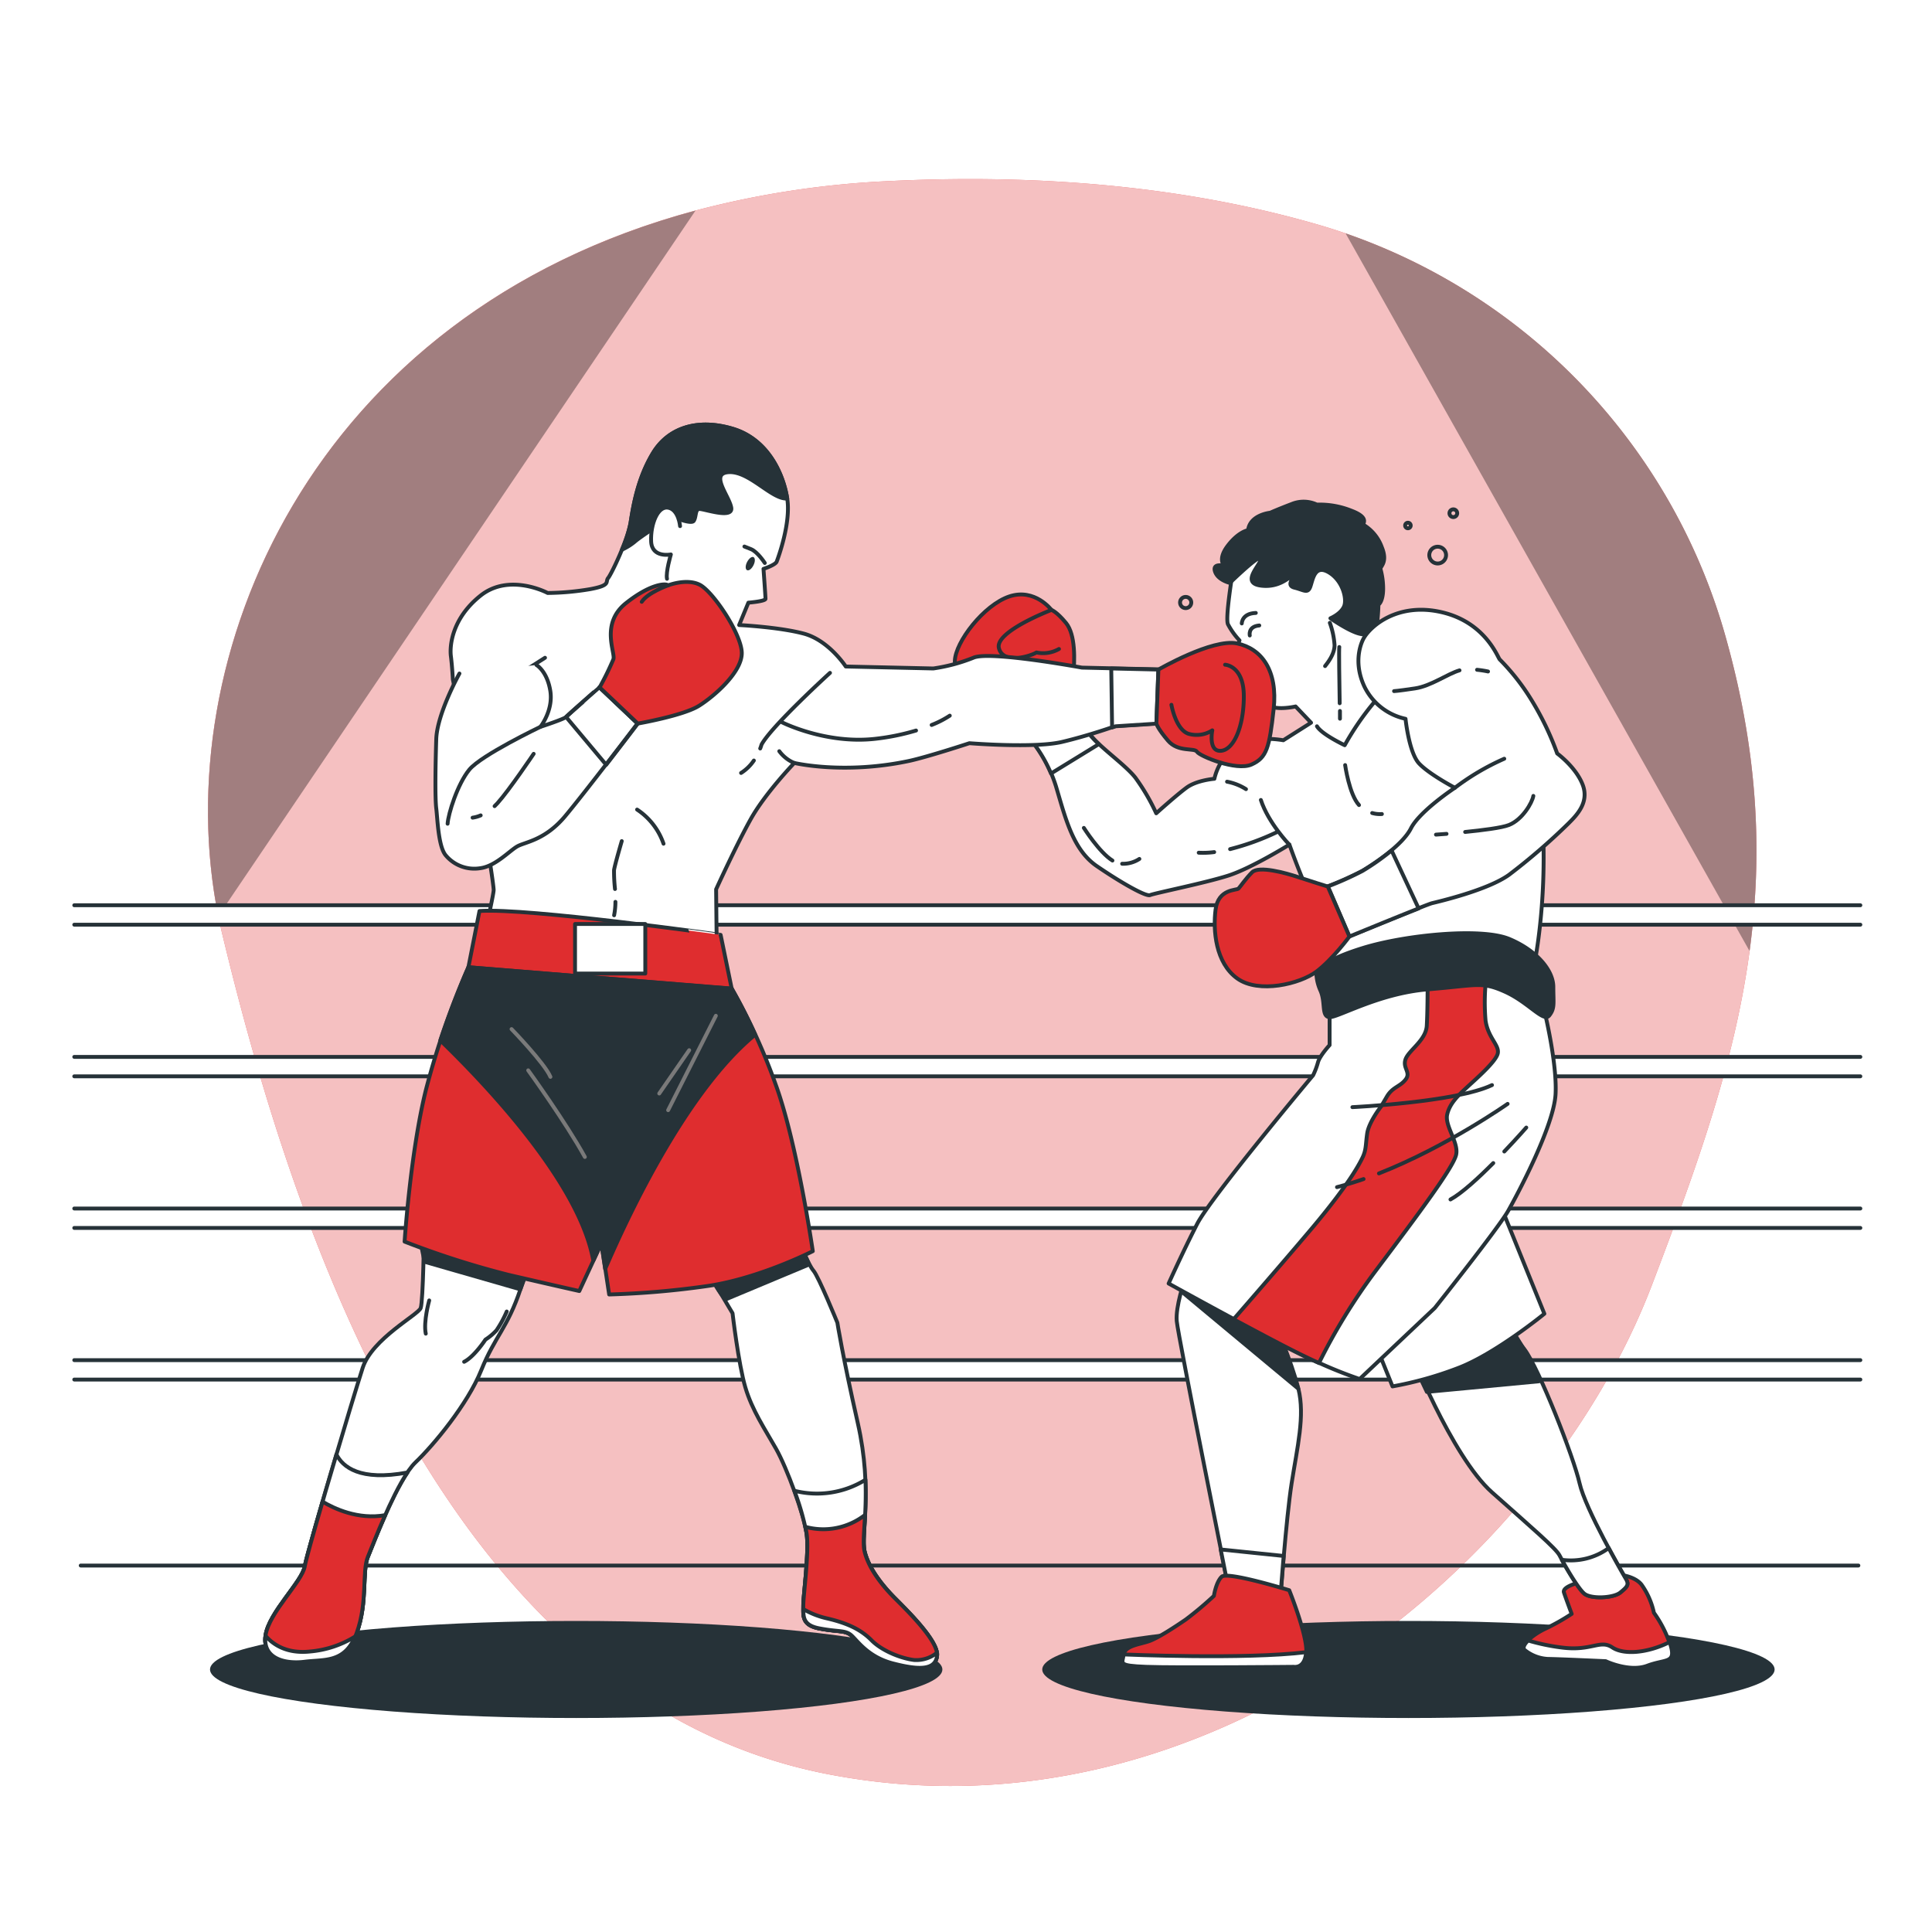 <svg class="animated" id="freepik_stories-boxing" xmlns="http://www.w3.org/2000/svg" viewBox="0 0 500 500" version="1.1" xmlns:xlink="http://www.w3.org/1999/xlink" xmlns:svgjs="http://svgjs.com/svgjs"><style>svg#freepik_stories-boxing:not(.animated) .animable {opacity: 0;}svg#freepik_stories-boxing.animated #freepik--character-2--inject-46 {animation: 3s Infinite  linear shake;animation-delay: 0s;}            @keyframes shake {                10%, 90% {                    transform: translate3d(-1px, 0, 0);                  }                  20%, 80% {                    transform: translate3d(2px, 0, 0);                  }                  30%, 50%, 70% {                    transform: translate3d(-4px, 0, 0);                  }                  40%, 60% {                    transform: translate3d(4px, 0, 0);                  }            }        </style><g id="freepik--background-simple--inject-46" class="animable" style="transform-origin: 254.201px 254.276px;"><path d="M452.79,246.14c-3.89,28.95-13.8,56.32-25.27,86.41C399.9,404.91,312.36,478.26,214.14,459.13s-138-140-156.65-217.52c-.36-1.49-.69-3-1-4.52C43,170.09,80.38,81.25,180,54.49a237.5,237.5,0,0,1,50.15-7.63c46.15-2.25,82.66,3.08,110.87,11.25q3.63,1.05,7.19,2.28a154.68,154.68,0,0,1,98.59,105.22C455.08,195.4,456.14,221.35,452.79,246.14Z" style="fill: rgb(223, 45, 47); transform-origin: 254.2px 254.276px;" id="el67o76n1jeey" class="animable"></path><g id="elpdtmmdftxh"><path d="M452.79,246.14c-3.89,28.95-13.8,56.32-25.27,86.41C399.9,404.91,312.36,478.26,214.14,459.13s-138-140-156.65-217.52c-.36-1.49-.69-3-1-4.52C43,170.09,80.38,81.25,180,54.49a237.5,237.5,0,0,1,50.15-7.63c46.15-2.25,82.66,3.08,110.87,11.25q3.63,1.05,7.19,2.28a154.68,154.68,0,0,1,98.59,105.22C455.08,195.4,456.14,221.35,452.79,246.14Z" style="fill: rgb(255, 255, 255); opacity: 0.7; transform-origin: 254.2px 254.276px;" class="animable"></path></g><g id="elkzwr58y8cfp"><g style="opacity: 0.34; transform-origin: 254.201px 150.315px;" class="animable"><path d="M180,54.49,56.49,237.09C43,170.09,80.38,81.25,180,54.49Z" id="el3v9w0zgghv8" class="animable" style="transform-origin: 116.916px 145.79px;"></path><path d="M452.79,246.14,348.24,60.39a154.68,154.68,0,0,1,98.59,105.22C455.08,195.4,456.14,221.35,452.79,246.14Z" id="el2xtdleul8op" class="animable" style="transform-origin: 401.404px 153.265px;"></path></g></g></g><g id="freepik--Floor--inject-46" class="animable" style="transform-origin: 250.92px 405.16px;"><line x1="20.89" y1="405.16" x2="480.95" y2="405.16" style="fill: none; stroke: rgb(38, 50, 56); stroke-linecap: round; stroke-linejoin: round; transform-origin: 250.92px 405.16px;" id="eluyq1l62mji" class="animable"></line></g><g id="freepik--shadow-2--inject-46" class="animable" style="transform-origin: 364.5px 432.06px;"><ellipse cx="364.5" cy="432.06" rx="94.77" ry="12.56" style="fill: rgb(38, 50, 56); transform-origin: 364.5px 432.06px;" id="el9pdfssdy0ta" class="animable"></ellipse></g><g id="freepik--shadow-1--inject-46" class="animable" style="transform-origin: 149.12px 432.06px;"><ellipse cx="149.12" cy="432.06" rx="94.77" ry="12.56" style="fill: rgb(38, 50, 56); transform-origin: 149.12px 432.06px;" id="eld9rm4dggqyu" class="animable"></ellipse></g><g id="freepik--Ring--inject-46" class="animable" style="transform-origin: 250.34px 295.655px;"><rect x="19.22" y="234.28" width="462.24" height="5.03" style="fill: rgb(255, 255, 255); transform-origin: 250.34px 236.795px;" id="elyijafp11x18" class="animable"></rect><line x1="481.46" y1="239.31" x2="19.22" y2="239.31" style="fill: rgb(255, 255, 255); stroke: rgb(38, 50, 56); stroke-linecap: round; stroke-linejoin: round; transform-origin: 250.34px 239.31px;" id="el6g7yy79tk6s" class="animable"></line><line x1="19.22" y1="234.28" x2="481.46" y2="234.28" style="fill: rgb(255, 255, 255); stroke: rgb(38, 50, 56); stroke-linecap: round; stroke-linejoin: round; transform-origin: 250.34px 234.28px;" id="el3qj4lllwp7d" class="animable"></line><rect x="19.22" y="273.52" width="462.24" height="5.03" style="fill: rgb(255, 255, 255); transform-origin: 250.34px 276.035px;" id="el0iqh0zizskk" class="animable"></rect><line x1="481.46" y1="278.55" x2="19.22" y2="278.55" style="fill: rgb(255, 255, 255); stroke: rgb(38, 50, 56); stroke-linecap: round; stroke-linejoin: round; transform-origin: 250.34px 278.55px;" id="eloz7bitnl98p" class="animable"></line><line x1="19.22" y1="273.52" x2="481.46" y2="273.52" style="fill: rgb(255, 255, 255); stroke: rgb(38, 50, 56); stroke-linecap: round; stroke-linejoin: round; transform-origin: 250.34px 273.52px;" id="elg5m5bb2pas5" class="animable"></line><rect x="19.22" y="312.76" width="462.24" height="5.03" style="fill: rgb(255, 255, 255); transform-origin: 250.34px 315.275px;" id="el0q53keqekfln" class="animable"></rect><line x1="481.46" y1="317.79" x2="19.22" y2="317.79" style="fill: rgb(255, 255, 255); stroke: rgb(38, 50, 56); stroke-linecap: round; stroke-linejoin: round; transform-origin: 250.34px 317.79px;" id="els05nl8qjwqj" class="animable"></line><line x1="19.22" y1="312.76" x2="481.46" y2="312.76" style="fill: rgb(255, 255, 255); stroke: rgb(38, 50, 56); stroke-linecap: round; stroke-linejoin: round; transform-origin: 250.34px 312.76px;" id="elf2bpgprd1ml" class="animable"></line><rect x="19.22" y="352" width="462.24" height="5.03" style="fill: rgb(255, 255, 255); transform-origin: 250.34px 354.515px;" id="el5a7o5ayl5by" class="animable"></rect><line x1="481.46" y1="357.03" x2="19.22" y2="357.03" style="fill: rgb(255, 255, 255); stroke: rgb(38, 50, 56); stroke-linecap: round; stroke-linejoin: round; transform-origin: 250.34px 357.03px;" id="elwci6iscg1g" class="animable"></line><line x1="19.22" y1="352" x2="481.46" y2="352" style="fill: rgb(255, 255, 255); stroke: rgb(38, 50, 56); stroke-linecap: round; stroke-linejoin: round; transform-origin: 250.34px 352px;" id="elon477i9se1" class="animable"></line></g><g id="freepik--character-2--inject-46" class="animable" style="transform-origin: 339.918px 280.732px;"><path d="M306.54,331.4s-2.33,6.71-2,10.5,13.7,70.53,13.7,70.53l13.12,1.45s1.46-20.69,2.91-30,3.5-17.48,1.75-24.48-6.41-17.78-6.41-17.78Z" style="fill: rgb(255, 255, 255); stroke: rgb(38, 50, 56); stroke-linecap: round; stroke-linejoin: round; transform-origin: 320.601px 372.64px;" id="elvi2a83jr93" class="animable"></path><polygon points="306.07 334.49 335.98 359.38 332.05 347.73 306.07 334.49" style="fill: rgb(38, 50, 56); stroke: rgb(38, 50, 56); stroke-linecap: round; stroke-linejoin: round; transform-origin: 321.025px 346.935px;" id="eldo2qpu4cdqi" class="animable"></polygon><path d="M315.91,401l2.29,11.47,13.12,1.45s.35-5,.89-11.24Z" style="fill: rgb(255, 255, 255); stroke: rgb(38, 50, 56); stroke-linecap: round; stroke-linejoin: round; transform-origin: 324.06px 407.46px;" id="elny2f546ywa" class="animable"></path><path d="M333.65,411.55s-16-4.95-17.49-3.49-2,4.95-2,4.95a89.45,89.45,0,0,1-7.28,6.12c-2.92,2-7,4.66-9.33,5.54s-6.41,1.16-6.7,3.5-1.75,2.91,5.83,3.2,38.18,0,38.18,0,2.91.58,3.2-3.79S333.65,411.55,333.65,411.55Z" style="fill: rgb(223, 45, 47); stroke: rgb(38, 50, 56); stroke-linecap: round; stroke-linejoin: round; transform-origin: 314.31px 419.645px;" id="elizwwr8c4nw" class="animable"></path><path d="M296.64,431.37c7.57.29,38.18,0,38.18,0s2.91.58,3.2-3.79c-15.79,1.94-47.21.59-47.21.59C290.51,430.5,289.06,431.08,296.64,431.37Z" style="fill: rgb(255, 255, 255); stroke: rgb(38, 50, 56); stroke-linecap: round; stroke-linejoin: round; transform-origin: 314.261px 429.539px;" id="el85g95unuo44" class="animable"></path><path d="M410,409.22s-5.83,1.17-5.25,2.92,2,5.53,2,5.53a56.38,56.38,0,0,1-6.7,3.79c-3.21,1.46-6.7,4.37-5.54,5.54a10.43,10.43,0,0,0,6.12,2.33c2,0,14.87.58,14.87.58s6.12,2.92,10.78,1.17,7.29-.58,6.12-4.95a30.89,30.89,0,0,0-4.37-8.75,19.53,19.53,0,0,0-3.21-7.28C422.54,407.18,415.26,406.31,410,409.22Z" style="fill: rgb(223, 45, 47); stroke: rgb(38, 50, 56); stroke-linecap: round; stroke-linejoin: round; transform-origin: 413.48px 419.532px;" id="el9oh9kt4v3fm" class="animable"></path><path d="M432.45,426.13c-.1-.39-.22-.77-.36-1.16-5.86,2.93-11.92,3.32-14.81,1.39-3.22-2.15-5.37,1.07-13.26,0a54.53,54.53,0,0,1-8.55-1.8c-1,1-1.45,1.9-.91,2.44a10.43,10.43,0,0,0,6.12,2.33c2,0,14.87.58,14.87.58s6.12,2.92,10.78,1.17S433.62,430.5,432.45,426.13Z" style="fill: rgb(255, 255, 255); stroke: rgb(38, 50, 56); stroke-linecap: round; stroke-linejoin: round; transform-origin: 413.528px 428.099px;" id="elaeskotx4qk4" class="animable"></path><path d="M364.54,348.6s11.08,28.27,21.57,37.6,16.61,14.57,17.49,16.32,4.66,8.45,6.41,9.91,7.58,1.16,9.33-.29,2.33-2,1.45-3.5-10.49-18.07-12-24.78-10.49-29.72-14.28-34.68L387,339.27Z" style="fill: rgb(255, 255, 255); stroke: rgb(38, 50, 56); stroke-linecap: round; stroke-linejoin: round; transform-origin: 392.868px 376.329px;" id="elqqtn4helvtn" class="animable"></path><path d="M369.27,360.22l29-2.74s-.82-2.2-2.25-5.25a83.26,83.26,0,0,0-4.75-8l-24,11.74Z" style="fill: rgb(38, 50, 56); stroke: rgb(38, 50, 56); stroke-linecap: round; stroke-linejoin: round; transform-origin: 382.77px 352.225px;" id="el370uws8lne2" class="animable"></path><path d="M404.21,403.67c1.4,2.57,4.32,7.53,5.8,8.76,1.75,1.45,7.58,1.16,9.33-.29s2.33-2,1.45-3.5c-.36-.61-2.27-3.89-4.46-8A16.59,16.59,0,0,1,404.21,403.67Z" style="fill: rgb(255, 255, 255); stroke: rgb(38, 50, 56); stroke-linecap: round; stroke-linejoin: round; transform-origin: 412.703px 407.012px;" id="el0shkrzj4w5q" class="animable"></path><path d="M319,148.24s-1.92,11.55-1.22,13.29a18.76,18.76,0,0,0,3,4.2s-2.45,6.65-1.75,7.53,4.37,1.57,5.25,1.57,1.75,4.55,3.32,7,7.7,1,7.7,1l4,4.2-7.18,4.55s-8.22-1.57-12.59,1.75a14.55,14.55,0,0,0-5.25,8.22s-4.55.35-7.18,2.28-7.87,6.65-7.87,6.65a53.51,53.51,0,0,0-5.43-9.27c-2.8-3.5-9.45-8-11.9-11.38a51.15,51.15,0,0,0-5.42-6.12l-10.85,6.3a36.49,36.49,0,0,1,7.7,13.64c2.45,8.23,4.38,16.28,10.5,20.48s12.77,8,13.82,7.52,14.35-3.15,20.3-5.07,15.75-8,15.75-8,2.27,6.47,4.55,11.55a71.19,71.19,0,0,1,4.55,17.32,41.06,41.06,0,0,0,1.57,7.52s21.7-11,36.57-7.87,15.75,4.37,15.75,4.37,2.8-11.89,2.8-29.57-2.27-37.44-12.25-48.64-28.34-8-29-7.88-2.63-.17-3.68-2.45.35-5.24,0-9.62-3.15-8.92-9.8-12.77-14.52-1.75-19.07,0S319,148.24,319,148.24Z" style="fill: rgb(255, 255, 255); stroke: rgb(38, 50, 56); stroke-linecap: round; stroke-linejoin: round; transform-origin: 332.56px 196.67px;" id="el1h1ijwn4g2i" class="animable"></path><path d="M323,137.21s-2.45.35-5.24,4-.88,5.25-.88,5.25-3.15-.88-2.45,1.4,3.85,3,3.85,3,8.05-7.87,8.05-6.3-5.42,6.3,0,7,8.05-3.15,8.22-2.45-1.75,2.45.53,3,3.32,1.57,4-.18,1.05-5.95,4.73-3.85,4.9,7,4,8.93-3.5,3-3.5,3,4.73,3.32,7.53,4,4-.35,4.37-1.4a47.94,47.94,0,0,0,.53-6.12s1.22-.7,1.22-4.2a19.13,19.13,0,0,0-.7-5.07c0-.7,1.93-1.75.35-5.6a11.14,11.14,0,0,0-4.72-5.78c-.53-.17,1.92-1.75-3.15-3.67a22,22,0,0,0-8.93-1.58,8.08,8.08,0,0,0-6.47-.17c-3.68,1.4-5.6,2.27-5.6,2.27S323.51,133.19,323,137.21Z" style="fill: rgb(38, 50, 56); stroke: rgb(38, 50, 56); stroke-linecap: round; stroke-linejoin: round; transform-origin: 336.28px 147.027px;" id="elsd5i2rq643" class="animable"></path><path d="M344.16,161.19a20.86,20.86,0,0,1,1.22,5.77c0,2.45-1.92,4.72-2.45,5.42" style="fill: none; stroke: rgb(38, 50, 56); stroke-linecap: round; stroke-linejoin: round; transform-origin: 344.155px 166.785px;" id="eltx1zfphh5ab" class="animable"></path><path d="M346.71,182c-.09-5.3-.22-14.06-.1-14.55" style="fill: none; stroke: rgb(38, 50, 56); stroke-linecap: round; stroke-linejoin: round; transform-origin: 346.636px 174.725px;" id="elodusx9mbel8" class="animable"></path><path d="M346.78,186s0-.75,0-2" style="fill: none; stroke: rgb(38, 50, 56); stroke-linecap: round; stroke-linejoin: round; transform-origin: 346.78px 185px;" id="ellf0bdqzamhp" class="animable"></path><path d="M355.71,181.66a71.3,71.3,0,0,0-7.7,11.2s-5.95-2.8-7.18-4.9" style="fill: none; stroke: rgb(38, 50, 56); stroke-linecap: round; stroke-linejoin: round; transform-origin: 348.27px 187.26px;" id="elg9pt7pqoa4a" class="animable"></path><path d="M333.66,218.58s-5.43-5.6-7.35-11.55" style="fill: none; stroke: rgb(38, 50, 56); stroke-linecap: round; stroke-linejoin: round; transform-origin: 329.985px 212.805px;" id="eljslpighidjq" class="animable"></path><path d="M314.23,220.52a22,22,0,0,1-4,.16" style="fill: none; stroke: rgb(38, 50, 56); stroke-linecap: round; stroke-linejoin: round; transform-origin: 312.23px 220.614px;" id="el0e8gt0v10ee8" class="animable"></path><path d="M330.68,215.25a65.91,65.91,0,0,1-12.33,4.5" style="fill: none; stroke: rgb(38, 50, 56); stroke-linecap: round; stroke-linejoin: round; transform-origin: 324.515px 217.5px;" id="elo0vhn2e5yvq" class="animable"></path><path d="M317.56,202.3a14,14,0,0,1,4.9,1.93" style="fill: none; stroke: rgb(38, 50, 56); stroke-linecap: round; stroke-linejoin: round; transform-origin: 320.01px 203.265px;" id="elpa2mau1yjln" class="animable"></path><path d="M323.44,164.46s-.52-2.33,2.46-2.59" style="fill: none; stroke: rgb(38, 50, 56); stroke-linecap: round; stroke-linejoin: round; transform-origin: 324.653px 163.165px;" id="elfgqehfq5kan" class="animable"></path><path d="M321.37,161.35s0-2.59,3.63-2.72" style="fill: none; stroke: rgb(38, 50, 56); stroke-linecap: round; stroke-linejoin: round; transform-origin: 323.185px 159.99px;" id="elzdtdlou1nt" class="animable"></path><path d="M355.12,210.41a7.21,7.21,0,0,0,2.51.26" style="fill: none; stroke: rgb(38, 50, 56); stroke-linecap: round; stroke-linejoin: round; transform-origin: 356.375px 210.55px;" id="el6rxfhjj6g1" class="animable"></path><path d="M348.12,198s1.06,7.6,3.59,10.35" style="fill: none; stroke: rgb(38, 50, 56); stroke-linecap: round; stroke-linejoin: round; transform-origin: 349.915px 203.175px;" id="el8ujz8dckbrk" class="animable"></path><path d="M290.41,223.54a7.69,7.69,0,0,0,4.46-1.25" style="fill: none; stroke: rgb(38, 50, 56); stroke-linecap: round; stroke-linejoin: round; transform-origin: 292.64px 222.917px;" id="elfim9to9dasr" class="animable"></path><path d="M280.5,214.26s4,6.34,7.4,8.45" style="fill: none; stroke: rgb(38, 50, 56); stroke-linecap: round; stroke-linejoin: round; transform-origin: 284.2px 218.485px;" id="elgz4njb06fiq" class="animable"></path><path d="M284.38,192.58a20.85,20.85,0,0,1-2.52-2.7,51.15,51.15,0,0,0-5.42-6.12l-10.85,6.3A36.35,36.35,0,0,1,272,200.18Z" style="fill: rgb(255, 255, 255); stroke: rgb(38, 50, 56); stroke-linecap: round; stroke-linejoin: round; transform-origin: 274.985px 191.97px;" id="elk71hgfwoj4" class="animable"></path><path d="M276.44,183.76s.73-3.62,1.25-8.29.65-11.27-1.81-14.25-3.76-3.37-3.76-3.37-4.28-5.7-10.89-3.5-14,11.79-14.12,16.72,6.09,10.11,6.48,10.37,4,4.53,5.7,6,6.3,2.66,6.3,2.66Z" style="fill: rgb(223, 45, 47); stroke: rgb(38, 50, 56); stroke-linecap: round; stroke-linejoin: round; transform-origin: 262.553px 171.972px;" id="elrw9w7reeey" class="animable"></path><path d="M272.12,157.85s-14.64,5.57-13.61,9.85,8,2.2,9.72,1.16a8.34,8.34,0,0,0,5.83-.9" style="fill: none; stroke: rgb(38, 50, 56); stroke-linecap: round; stroke-linejoin: round; transform-origin: 266.259px 164.07px;" id="elfnbcuefel1m" class="animable"></path><path d="M262.66,170.29s-4.8,5.57-10.5,6.35" style="fill: none; stroke: rgb(38, 50, 56); stroke-linecap: round; stroke-linejoin: round; transform-origin: 257.41px 173.465px;" id="elgfoauaqdnvm" class="animable"></path><path d="M355.94,347.8l4.44,11a93.41,93.41,0,0,0,16.69-4.65c9.72-3.59,22.61-14.15,22.61-14.15l-11.2-27.68S360.38,345.06,355.94,347.8Z" style="fill: rgb(255, 255, 255); stroke: rgb(38, 50, 56); stroke-linecap: round; stroke-linejoin: round; transform-origin: 377.81px 335.56px;" id="elinpt6x0vnll" class="animable"></path><path d="M344.1,260.75v9.72s-2.53,2.74-3,4.43a19.76,19.76,0,0,1-1.27,3.38s-26.41,31.49-30,38.46-7.39,15.43-7.39,15.43,26,14.37,35.29,18.8a115,115,0,0,0,14.15,5.92l19.44-18.38s16.49-20.71,19-25.15,11.83-22,12.26-30.22-3-22-3-22a16.57,16.57,0,0,0-12.26-8c-8.87-1.27-26.62.21-31.9,1.9A57.2,57.2,0,0,0,344.1,260.75Z" style="fill: rgb(255, 255, 255); stroke: rgb(38, 50, 56); stroke-linecap: round; stroke-linejoin: round; transform-origin: 352.529px 304.776px;" id="el7qotiv9og2w" class="animable"></path><path d="M384.66,252.85l-.7,0c-2.53.32-11.09,1.51-14.5,3.3,0,0,0,5.49-.21,9.29s-4.65,6.34-5.49,8.67,1.48,3.38,0,5.28-3.38,1.9-4.86,4.44l-1.48,2.53s-3.17,4-3.6,7-.21,4.22-1.26,6.34-3.81,7.18-12.89,18c-8,9.47-18.09,21.06-20.42,23.73,7,3.76,14.39,7.68,18.52,9.65,1.28.62,2.47,1.17,3.58,1.67A152,152,0,0,1,355.94,329c11.62-15.43,20.28-27.05,20.92-30.22s-3-7.39-2.33-10.35,3-5.07,5.29-7.19,7.39-6.55,7.81-8.66-2.53-4-3.17-8.45A54.54,54.54,0,0,1,384.66,252.85Z" style="fill: rgb(223, 45, 47); stroke: rgb(38, 50, 56); stroke-linecap: round; stroke-linejoin: round; transform-origin: 353.46px 302.8px;" id="ela9rtawmkmgq" class="animable"></path><path d="M340.66,251.47a11.93,11.93,0,0,0,1.12,5c1.27,3,.21,6.34,2.11,6.76s12.68-6.13,25.57-7.18,14-2.12,20.08.63,9.93,8,11.41,6.13,1.05-3.17,1.05-7.4S397.78,246,390.59,243s-26.83-1.06-37.82,2.32S340.66,251.47,340.66,251.47Z" style="fill: rgb(38, 50, 56); stroke: rgb(38, 50, 56); stroke-linecap: round; stroke-linejoin: round; transform-origin: 371.359px 252.382px;" id="eloc35kew03c" class="animable"></path><path d="M350,286.53s26.84-1.27,36.13-5.71" style="fill: none; stroke: rgb(38, 50, 56); stroke-linecap: round; stroke-linejoin: round; transform-origin: 368.065px 283.675px;" id="el3m169qm7jtv" class="animable"></path><path d="M352.89,305.14c-2.29.79-4.6,1.5-6.88,2.09" style="fill: none; stroke: rgb(38, 50, 56); stroke-linecap: round; stroke-linejoin: round; transform-origin: 349.45px 306.185px;" id="elr5jtlsp3fg" class="animable"></path><path d="M390.17,285.68s-15.74,11.08-33.3,18" style="fill: none; stroke: rgb(38, 50, 56); stroke-linecap: round; stroke-linejoin: round; transform-origin: 373.52px 294.68px;" id="elat5vd782nqv" class="animable"></path><path d="M386.46,301c-3.82,3.84-8.12,7.8-11.08,9.42" style="fill: none; stroke: rgb(38, 50, 56); stroke-linecap: round; stroke-linejoin: round; transform-origin: 380.92px 305.71px;" id="eloyv2jguhnw" class="animable"></path><path d="M395,291.81s-2.41,2.76-5.69,6.2" style="fill: none; stroke: rgb(38, 50, 56); stroke-linecap: round; stroke-linejoin: round; transform-origin: 392.155px 294.91px;" id="eltvpa7szjl5o" class="animable"></path><path d="M352.91,165.21s-3.15,5.25.17,12.42a15.45,15.45,0,0,0,10.67,8.4s.88,8.75,3.5,11.55,9.28,6.3,9.28,6.3-9.1,6-11.38,10.5-10,9.45-12.59,11a84.51,84.51,0,0,1-8.93,4l5.6,12.94s19.95-8.22,21.35-8.57,14.35-3.32,19.95-7.35a161.75,161.75,0,0,0,15.39-13.3c2.1-2.1,5.43-5.42,3.68-10S403,195,403,195a74.45,74.45,0,0,0-6.65-13.83,57.21,57.21,0,0,0-8.22-10.5c-.53-.52-3.68-9.62-15.05-12.24S354.66,162.06,352.91,165.21Z" style="fill: rgb(255, 255, 255); stroke: rgb(38, 50, 56); stroke-linecap: round; stroke-linejoin: round; transform-origin: 376.861px 200.062px;" id="elpgdkno8u52j" class="animable"></path><path d="M376.53,203.88a62.92,62.92,0,0,1,12.77-7.52" style="fill: none; stroke: rgb(38, 50, 56); stroke-linecap: round; stroke-linejoin: round; transform-origin: 382.915px 200.12px;" id="elmybfsxujudp" class="animable"></path><path d="M379.18,215.31c4.43-.44,9.52-1.07,11.35-1.81,3.5-1.4,6-5.77,6.3-7.52" style="fill: none; stroke: rgb(38, 50, 56); stroke-linecap: round; stroke-linejoin: round; transform-origin: 388.005px 210.645px;" id="el5aydyqirwl5" class="animable"></path><path d="M371.63,216l2.73-.2" style="fill: none; stroke: rgb(38, 50, 56); stroke-linecap: round; stroke-linejoin: round; transform-origin: 372.995px 215.9px;" id="el2zazd6nxwd6" class="animable"></path><path d="M382.26,173.34a25.93,25.93,0,0,1,2.84.44" style="fill: none; stroke: rgb(38, 50, 56); stroke-linecap: round; stroke-linejoin: round; transform-origin: 383.68px 173.56px;" id="eluwfe914brtn" class="animable"></path><path d="M360.78,178.86s.7,0,5.42-.7c4.14-.61,8.41-3.77,11.52-4.67" style="fill: none; stroke: rgb(38, 50, 56); stroke-linecap: round; stroke-linejoin: round; transform-origin: 369.25px 176.175px;" id="elpl40pm5wtvs" class="animable"></path><path d="M349.23,242.37s11.83-4.87,17.91-7.27l-7-15a62.32,62.32,0,0,1-7.55,5.31,84.51,84.51,0,0,1-8.93,4Z" style="fill: rgb(255, 255, 255); stroke: rgb(38, 50, 56); stroke-linecap: round; stroke-linejoin: round; transform-origin: 355.4px 231.235px;" id="el0ekidqyhd7v8" class="animable"></path><path d="M343.63,229.43s-4.55-1.4-7.7-2.45-10.15-3-11.9-1.23-3,3.68-3.5,4.2-5.24,0-5.94,5.43,0,13.82,5.6,17.84,16.27,1.4,20.47-1.75,8.57-9.1,8.57-9.1Z" style="fill: rgb(223, 45, 47); stroke: rgb(38, 50, 56); stroke-linecap: round; stroke-linejoin: round; transform-origin: 331.798px 240.151px;" id="elanaf9gbwv7g" class="animable"></path><path d="M374.24,143.65a2.17,2.17,0,1,1-2.17-2.16A2.17,2.17,0,0,1,374.24,143.65Z" style="fill: none; stroke: rgb(38, 50, 56); stroke-linecap: round; stroke-linejoin: round; transform-origin: 372.07px 143.66px;" id="elqwi0odd72i8" class="animable"></path><path d="M365.09,136a.72.72,0,1,1-.72-.72A.72.72,0,0,1,365.09,136Z" style="fill: none; stroke: rgb(38, 50, 56); stroke-linecap: round; stroke-linejoin: round; transform-origin: 364.37px 136px;" id="ellyfdo6oojn" class="animable"></path><path d="M377.12,132.82a1,1,0,1,1-1-1A1,1,0,0,1,377.12,132.82Z" style="fill: none; stroke: rgb(38, 50, 56); stroke-linecap: round; stroke-linejoin: round; transform-origin: 376.12px 132.82px;" id="elezvwfa718wm" class="animable"></path><path d="M308.3,155.93a1.45,1.45,0,1,1-1.45-1.45A1.45,1.45,0,0,1,308.3,155.93Z" style="fill: none; stroke: rgb(38, 50, 56); stroke-linecap: round; stroke-linejoin: round; transform-origin: 306.85px 155.93px;" id="elv35xjrhji39" class="animable"></path></g><g id="freepik--character-1--inject-46" class="animable" style="transform-origin: 199.212px 270.766px;"><path d="M197.59,147.23s3.07-1,3.41-1.87,3.75-10.05,2.73-16.35-4.94-15.33-14.14-18.06-16.69-.17-20.61,6.31-5.11,13.62-5.79,18-4.94,13.28-5.79,14.31.85,1.87-4.6,2.89a68.94,68.94,0,0,1-11.07,1s-9.88-5.28-17.37.69-8,13.11-7.67,15.67.51,6,.51,6,3.58,17.2,6.3,29.8,4.26,23.68,4.26,24.7-1.87,9.37-1.87,9.37l59.61,6.64-.17-16.18s5.28-11.58,9-18.23,11.24-14.47,11.24-14.47,12.77,3.06,29.64-.51c4.69-1,15.67-4.6,15.67-4.6s16.86,1.36,24-.34,13.8-4.09,13.8-4.09l10.56-.68.51-14L280,172.78s-24-4.43-28.1-2.55A45.14,45.14,0,0,1,241.54,173l-22.66-.51s-4.42-6.81-10.9-8.52-16.69-2.21-16.69-2.21l2.39-5.79s4.43-.34,4.43-1S197.59,147.23,197.59,147.23Z" style="fill: rgb(255, 255, 255); stroke: rgb(38, 50, 56); stroke-linecap: round; stroke-linejoin: round; transform-origin: 208.184px 178.099px;" id="elpphb7aun9q" class="animable"></path><path d="M287.59,173l.22,15.27.91-.31,10.56-.68.51-14Z" style="fill: rgb(255, 255, 255); stroke: rgb(38, 50, 56); stroke-linecap: round; stroke-linejoin: round; transform-origin: 293.69px 180.635px;" id="elh9bx8bfjqw" class="animable"></path><path d="M164.88,209.52a17.31,17.31,0,0,1,6.84,8.83" style="fill: none; stroke: rgb(38, 50, 56); stroke-linecap: round; stroke-linejoin: round; transform-origin: 168.3px 213.935px;" id="elqel4e5h75ue" class="animable"></path><path d="M159.27,233.4a18.23,18.23,0,0,1-.34,3.47" style="fill: none; stroke: rgb(38, 50, 56); stroke-linecap: round; stroke-linejoin: round; transform-origin: 159.1px 235.135px;" id="el13q80zg2qfi" class="animable"></path><path d="M160.91,217.68s-1.76,6-2,7.5a43.16,43.16,0,0,0,.25,4.89" style="fill: none; stroke: rgb(38, 50, 56); stroke-linecap: round; stroke-linejoin: round; transform-origin: 159.91px 223.875px;" id="eljrlqlxx8xn" class="animable"></path><path d="M164.21,140.25c1.53-1.36,7.15-4.94,7.15-4.94l2.39-1.7s5.11,2.21,5.79,1.19.34-2.9,1.36-3.07,8.86,2.73,8.35-.34-5.79-9-.51-9.2,11.07,7.16,15,6.82c-1-6.3-4.94-15.33-14.14-18.06s-16.69-.17-20.61,6.31-5.11,13.62-5.79,18a35.78,35.78,0,0,1-2.24,7A14.94,14.94,0,0,0,164.21,140.25Z" style="fill: rgb(38, 50, 56); stroke: rgb(38, 50, 56); stroke-linecap: round; stroke-linejoin: round; transform-origin: 182.35px 126.064px;" id="elpqeo05hegzj" class="animable"></path><path d="M176,136.16s-.34-4.26-3.06-4.77-4.6,4.26-4.43,8.69,5.11,3.41,5.11,3.41-1.36,4.59-1,6.3" style="fill: rgb(255, 255, 255); stroke: rgb(38, 50, 56); stroke-linecap: round; stroke-linejoin: round; transform-origin: 172.25px 140.571px;" id="eljdta5jnl2s" class="animable"></path><path d="M197.93,145.7s-1.87-2.9-3.57-3.58l-1.71-.68" style="fill: none; stroke: rgb(38, 50, 56); stroke-linecap: round; stroke-linejoin: round; transform-origin: 195.29px 143.57px;" id="el9hrfuzt4ucc" class="animable"></path><path d="M195,146.28c-.45.93-1.19,1.5-1.66,1.28s-.48-1.17,0-2.1,1.2-1.5,1.66-1.28S195.48,145.35,195,146.28Z" style="fill: rgb(38, 50, 56); transform-origin: 194.168px 145.87px;" id="el8w9kqegn2uy" class="animable"></path><path d="M195.1,196.82a11.33,11.33,0,0,1-3.31,3.22" style="fill: none; stroke: rgb(38, 50, 56); stroke-linecap: round; stroke-linejoin: round; transform-origin: 193.445px 198.43px;" id="el32o0uillkqn" class="animable"></path><path d="M214.8,174.14s-15.16,13.8-17.72,18.57a9.45,9.45,0,0,1-.34,1" style="fill: none; stroke: rgb(38, 50, 56); stroke-linecap: round; stroke-linejoin: round; transform-origin: 205.77px 183.925px;" id="elbk576mztlcs" class="animable"></path><path d="M241.11,187.62a25.16,25.16,0,0,0,4.69-2.41" style="fill: none; stroke: rgb(38, 50, 56); stroke-linecap: round; stroke-linejoin: round; transform-origin: 243.455px 186.415px;" id="elz77uh5tlxef" class="animable"></path><path d="M202.36,186.92s11.41,5.79,24.36,4.26a59.85,59.85,0,0,0,10.35-2.12" style="fill: none; stroke: rgb(38, 50, 56); stroke-linecap: round; stroke-linejoin: round; transform-origin: 219.715px 189.179px;" id="el0agx8jwzltql" class="animable"></path><path d="M205.6,197.48a9.38,9.38,0,0,1-3.92-3.07" style="fill: none; stroke: rgb(38, 50, 56); stroke-linecap: round; stroke-linejoin: round; transform-origin: 203.64px 195.945px;" id="el0lzjxq5pghpg" class="animable"></path><path d="M299.79,173.29s13.95-8.09,20.35-6.77,10.58,7.06,9.48,17-1.76,12.57-5.73,14.34-13.46-2.21-14.12-3.31-4.85.22-7.5-2.87-3-4.4-3-4.4Z" style="fill: rgb(223, 45, 47); stroke: rgb(38, 50, 56); stroke-linecap: round; stroke-linejoin: round; transform-origin: 314.533px 182.341px;" id="eld2se8i33az" class="animable"></path><path d="M303.16,182.4s1.1,6.39,4.41,7.5a7.51,7.51,0,0,0,6.17-.89s-1.1,5.52,2.21,5.3,5.95-6.18,5.95-14.12-4.85-8.16-4.85-8.16" style="fill: none; stroke: rgb(38, 50, 56); stroke-linecap: round; stroke-linejoin: round; transform-origin: 312.53px 183.173px;" id="elocpw47w1t3c" class="animable"></path><path d="M109.75,318.69s-.22,18.08-.88,19.84-12.57,7.94-15,15.44-14.33,47.42-15,51.38-9.26,11.91-10.15,17.87,4.86,7.5,10.15,6.83,10.58.45,13.45-7.49,1.32-15.88,2.87-19.63,7.72-20.07,12.35-24.48,13.45-15,17-23.82,6.83-11,10.14-20.95,3.75-11,3.75-11Z" style="fill: rgb(255, 255, 255); stroke: rgb(38, 50, 56); stroke-linecap: round; stroke-linejoin: round; transform-origin: 103.529px 374.443px;" id="elvbcxxhue2dm" class="animable"></path><polygon points="109.88 326.55 134.67 333.68 136.36 329.15 108.7 320.87 109.88 326.55" style="fill: rgb(38, 50, 56); stroke: rgb(38, 50, 56); stroke-linecap: round; stroke-linejoin: round; transform-origin: 122.53px 327.275px;" id="el2n0dr7h2ozw" class="animable"></polygon><path d="M105.44,381.08c-12.28,2.3-16.75-1.43-18.37-4.67-3.83,12.9-7.82,26.69-8.19,28.94-.66,4-9.26,11.91-10.15,17.87s4.86,7.5,10.15,6.83,10.58.45,13.45-7.49,1.32-15.88,2.87-19.63C96.52,399.73,101.21,387.37,105.44,381.08Z" style="fill: rgb(255, 255, 255); stroke: rgb(38, 50, 56); stroke-linecap: round; stroke-linejoin: round; transform-origin: 87.039px 403.303px;" id="eloebzykv6rpa" class="animable"></path><path d="M83.48,388.63c-2.42,8.31-4.35,15.19-4.6,16.72-.66,4-9.26,11.91-10.15,17.87s4.86,7.5,10.15,6.83,10.58.45,13.45-7.49,1.32-15.88,2.87-19.63c.71-1.73,2.41-6.14,4.49-10.81C92.68,393.38,86.4,390.38,83.48,388.63Z" style="fill: rgb(223, 45, 47); stroke: rgb(38, 50, 56); stroke-linecap: round; stroke-linejoin: round; transform-origin: 84.164px 409.413px;" id="elghdbaxp68b5" class="animable"></path><path d="M91.94,423.51a26.44,26.44,0,0,1-11.74,3.9c-6,.63-9.56-1.83-11.48-4.06-.77,5.84,4.91,7.36,10.16,6.7C83.94,429.42,89,430.38,91.94,423.51Z" style="fill: rgb(255, 255, 255); stroke: rgb(38, 50, 56); stroke-linecap: round; stroke-linejoin: round; transform-origin: 80.295px 426.772px;" id="elz3t4klhdkfb" class="animable"></path><path d="M111.08,336.55s-1.55,5.51-.89,8.6" style="fill: none; stroke: rgb(38, 50, 56); stroke-linecap: round; stroke-linejoin: round; transform-origin: 110.553px 340.85px;" id="el8e3fivot65k" class="animable"></path><path d="M131.14,339.42a29.21,29.21,0,0,1-2.64,4.85,14.23,14.23,0,0,1-2.87,2.42s-2.87,4.41-5.51,5.74" style="fill: none; stroke: rgb(38, 50, 56); stroke-linecap: round; stroke-linejoin: round; transform-origin: 125.63px 345.925px;" id="elzs788w21kgk" class="animable"></path><path d="M184.07,330.6l5.51,9.26s1.55,13.23,3.31,19.18,5.07,10.81,7.94,15.88,7.28,17.2,7.94,22.05-.88,15.88-.88,18.53-.44,5.07,4.19,5.95,6.39.44,7.94,1.55,4.19,5.73,11,7.5,11,1.76,11.47-2-7.94-11.91-11-15-6.61-7.49-7.71-11.9S226,386,222,368.31s-5.29-26-5.29-26-4.85-11.91-6.18-13.45-3.74-7.5-3.74-7.5Z" style="fill: rgb(255, 255, 255); stroke: rgb(38, 50, 56); stroke-linecap: round; stroke-linejoin: round; transform-origin: 213.289px 376.502px;" id="el2e4b1sk3a5z" class="animable"></path><path d="M187.9,336.24l21.52-9-2.63-5.93-22.72,9.27S186.25,335.06,187.9,336.24Z" style="fill: rgb(38, 50, 56); stroke: rgb(38, 50, 56); stroke-linecap: round; stroke-linejoin: round; transform-origin: 196.745px 328.775px;" id="el0k1m2m2cpazo" class="animable"></path><path d="M242.51,428.51c.44-3.75-7.94-11.91-11-15s-6.61-7.49-7.71-11.9c-.76-3,.56-9.3.18-18.65a23.72,23.72,0,0,1-18.41,2.84A66.2,66.2,0,0,1,208.77,397c.66,4.86-.88,15.88-.88,18.53s-.44,5.07,4.19,5.95,6.39.44,7.94,1.55,4.19,5.73,11,7.5S242.07,432.26,242.51,428.51Z" style="fill: rgb(255, 255, 255); stroke: rgb(38, 50, 56); stroke-linecap: round; stroke-linejoin: round; transform-origin: 224.048px 407.312px;" id="eluyu19ch1fod" class="animable"></path><path d="M231.48,413.51c-3.08-3.08-6.61-7.49-7.71-11.9-.48-1.91-.13-5.11.1-9.55a17.58,17.58,0,0,1-15.45,3.08c.15.68.28,1.31.35,1.83.66,4.86-.88,15.88-.88,18.53s-.44,5.07,4.19,5.95,6.39.44,7.94,1.55,4.19,5.73,11,7.5,11,1.76,11.47-2S234.57,416.6,231.48,413.51Z" style="fill: rgb(223, 45, 47); stroke: rgb(38, 50, 56); stroke-linecap: round; stroke-linejoin: round; transform-origin: 225.194px 411.852px;" id="elvgcezbeljsj" class="animable"></path><path d="M242.51,428.51a2.72,2.72,0,0,0,0-.8,8.47,8.47,0,0,1-5.92,1.9c-3.53-.44-8.38-2.42-11-5.07s-5.95-4.41-11.69-5.73a21.27,21.27,0,0,1-6-2.38c0,2.27.12,4.25,4.2,5,4.63.89,6.39.44,7.94,1.55s4.19,5.73,11,7.5S242.07,432.26,242.51,428.51Z" style="fill: rgb(255, 255, 255); stroke: rgb(38, 50, 56); stroke-linecap: round; stroke-linejoin: round; transform-origin: 225.22px 424.031px;" id="elgqlrxoqd0a" class="animable"></path><path d="M124.09,235.77l-2.87,14.55s27.12,6.84,68.14,5.52l-2.86-13.9S136.44,234.89,124.09,235.77Z" style="fill: rgb(223, 45, 47); stroke: rgb(38, 50, 56); stroke-linecap: round; stroke-linejoin: round; transform-origin: 155.29px 245.852px;" id="elwza3xm4rek" class="animable"></path><g id="elrtv84kohn4g"><rect x="148.82" y="239.13" width="18.18" height="12.83" style="fill: rgb(255, 255, 255); stroke: rgb(38, 50, 56); stroke-linecap: round; stroke-linejoin: round; transform-origin: 157.91px 245.545px; transform: rotate(5.95deg);" class="animable"></rect></g><path d="M121.22,250.32a213,213,0,0,0-11,31.76c-4,16.1-5.51,39.25-5.51,39.25a227.83,227.83,0,0,0,26.9,8.6c12.35,2.87,18.31,4.19,18.31,4.19l5.73-12.35,2,13.24a224.73,224.73,0,0,0,25.58-2.21c13.45-2,27.12-9,27.12-9s-4-27.57-9.48-42.78a158,158,0,0,0-11.47-25.14Z" style="fill: rgb(223, 45, 47); stroke: rgb(38, 50, 56); stroke-linecap: round; stroke-linejoin: round; transform-origin: 157.53px 292.665px;" id="el0ekyy8t34x4s" class="animable"></path><path d="M195.44,267.78a129.42,129.42,0,0,0-6.08-11.94l-68.14-5.52s-3.72,8.25-7.27,18.92c12.15,11.76,36.05,37,39.59,57l2.08-4.49,1,6.65C163.07,313.4,178,282.08,195.44,267.78Z" style="fill: rgb(38, 50, 56); stroke: rgb(38, 50, 56); stroke-linecap: round; stroke-linejoin: round; transform-origin: 154.695px 289.36px;" id="el1a1toaasifu" class="animable"></path><path d="M136.7,277s9.77,13.51,14.66,22.42" style="fill: none; stroke: rgb(122, 122, 122); stroke-linecap: round; stroke-linejoin: round; transform-origin: 144.03px 288.21px;" id="elbcqlc3rwmsp" class="animable"></path><path d="M132.39,266.33s8.62,8.91,10.06,12.36" style="fill: none; stroke: rgb(122, 122, 122); stroke-linecap: round; stroke-linejoin: round; transform-origin: 137.42px 272.51px;" id="ely5vava7hrwf" class="animable"></path><line x1="185.26" y1="262.88" x2="172.91" y2="287.31" style="fill: none; stroke: rgb(122, 122, 122); stroke-linecap: round; stroke-linejoin: round; transform-origin: 179.085px 275.095px;" id="els81p2gomf5" class="animable"></line><line x1="178.36" y1="271.79" x2="170.61" y2="283" style="fill: none; stroke: rgb(122, 122, 122); stroke-linecap: round; stroke-linejoin: round; transform-origin: 174.485px 277.395px;" id="el6rkxnottmu" class="animable"></line><line x1="141.05" y1="170.23" x2="135.43" y2="173.8" style="fill: none; stroke: rgb(38, 50, 56); stroke-linecap: round; stroke-linejoin: round; transform-origin: 138.24px 172.015px;" id="el6diy9t56i4" class="animable"></line><path d="M118.9,174.31s-5.79,10.39-6,17-.34,15.15,0,17.88.51,9.71,2.39,12.09a9.64,9.64,0,0,0,9,3.41c3.91-.51,7.49-4.43,9.53-5.62s7.16-1.53,12.44-7.84,18.73-24,18.73-24l-9.88-9.37S147,185,146.5,185.55s-6.65,2.56-6.65,2.56,3.41-4.26,2.56-9.37-3.58-6.64-3.58-6.64" style="fill: rgb(255, 255, 255); stroke: rgb(38, 50, 56); stroke-linecap: round; stroke-linejoin: round; transform-origin: 138.84px 198.457px;" id="elsfesim40rgf" class="animable"></path><path d="M139.85,188.11s-15.32,7.32-18.39,11.07-5.45,11.41-5.62,14" style="fill: none; stroke: rgb(38, 50, 56); stroke-linecap: round; stroke-linejoin: round; transform-origin: 127.845px 200.645px;" id="elvdaar4mgebb" class="animable"></path><path d="M128,208.63c.25-.24.5-.49.74-.76,3.07-3.41,9.37-12.78,9.37-12.78" style="fill: none; stroke: rgb(38, 50, 56); stroke-linecap: round; stroke-linejoin: round; transform-origin: 133.055px 201.86px;" id="elbijvtef7in" class="animable"></path><path d="M122.31,211.61a8.1,8.1,0,0,0,2.09-.59" style="fill: none; stroke: rgb(38, 50, 56); stroke-linecap: round; stroke-linejoin: round; transform-origin: 123.355px 211.315px;" id="eldvt1ysygy7o" class="animable"></path><path d="M165.06,187.26l-9.88-9.37S147,185,146.5,185.55l10.38,12.38C161.25,192.28,165.06,187.26,165.06,187.26Z" style="fill: none; stroke: rgb(38, 50, 56); stroke-linecap: round; stroke-linejoin: round; transform-origin: 155.78px 187.91px;" id="el5hy5rhac0qe" class="animable"></path><path d="M155.18,177.89a74.72,74.72,0,0,0,3.58-7.32c.51-1.71-3.41-9.2,3.24-14.48s10.56-5.11,10.9-4.6c0,0,4.77-1.87,8.17-.17s10.73,12.6,10.9,17.54-7,11.24-11.07,13.8-15.84,4.6-15.84,4.6Z" style="fill: rgb(223, 45, 47); stroke: rgb(38, 50, 56); stroke-linecap: round; stroke-linejoin: round; transform-origin: 173.576px 168.933px;" id="elc23axq60xhh" class="animable"></path><path d="M172.9,151.49s-5.28,1.87-6.82,4.26" style="fill: none; stroke: rgb(38, 50, 56); stroke-linecap: round; stroke-linejoin: round; transform-origin: 169.49px 153.62px;" id="el4jly0msmy7t" class="animable"></path></g><defs>     <filter id="active" height="200%">         <feMorphology in="SourceAlpha" result="DILATED" operator="dilate" radius="2"></feMorphology>                <feFlood flood-color="#32DFEC" flood-opacity="1" result="PINK"></feFlood>        <feComposite in="PINK" in2="DILATED" operator="in" result="OUTLINE"></feComposite>        <feMerge>            <feMergeNode in="OUTLINE"></feMergeNode>            <feMergeNode in="SourceGraphic"></feMergeNode>        </feMerge>    </filter>    <filter id="hover" height="200%">        <feMorphology in="SourceAlpha" result="DILATED" operator="dilate" radius="2"></feMorphology>                <feFlood flood-color="#ff0000" flood-opacity="0.5" result="PINK"></feFlood>        <feComposite in="PINK" in2="DILATED" operator="in" result="OUTLINE"></feComposite>        <feMerge>            <feMergeNode in="OUTLINE"></feMergeNode>            <feMergeNode in="SourceGraphic"></feMergeNode>        </feMerge>            <feColorMatrix type="matrix" values="0   0   0   0   0                0   1   0   0   0                0   0   0   0   0                0   0   0   1   0 "></feColorMatrix>    </filter></defs></svg>